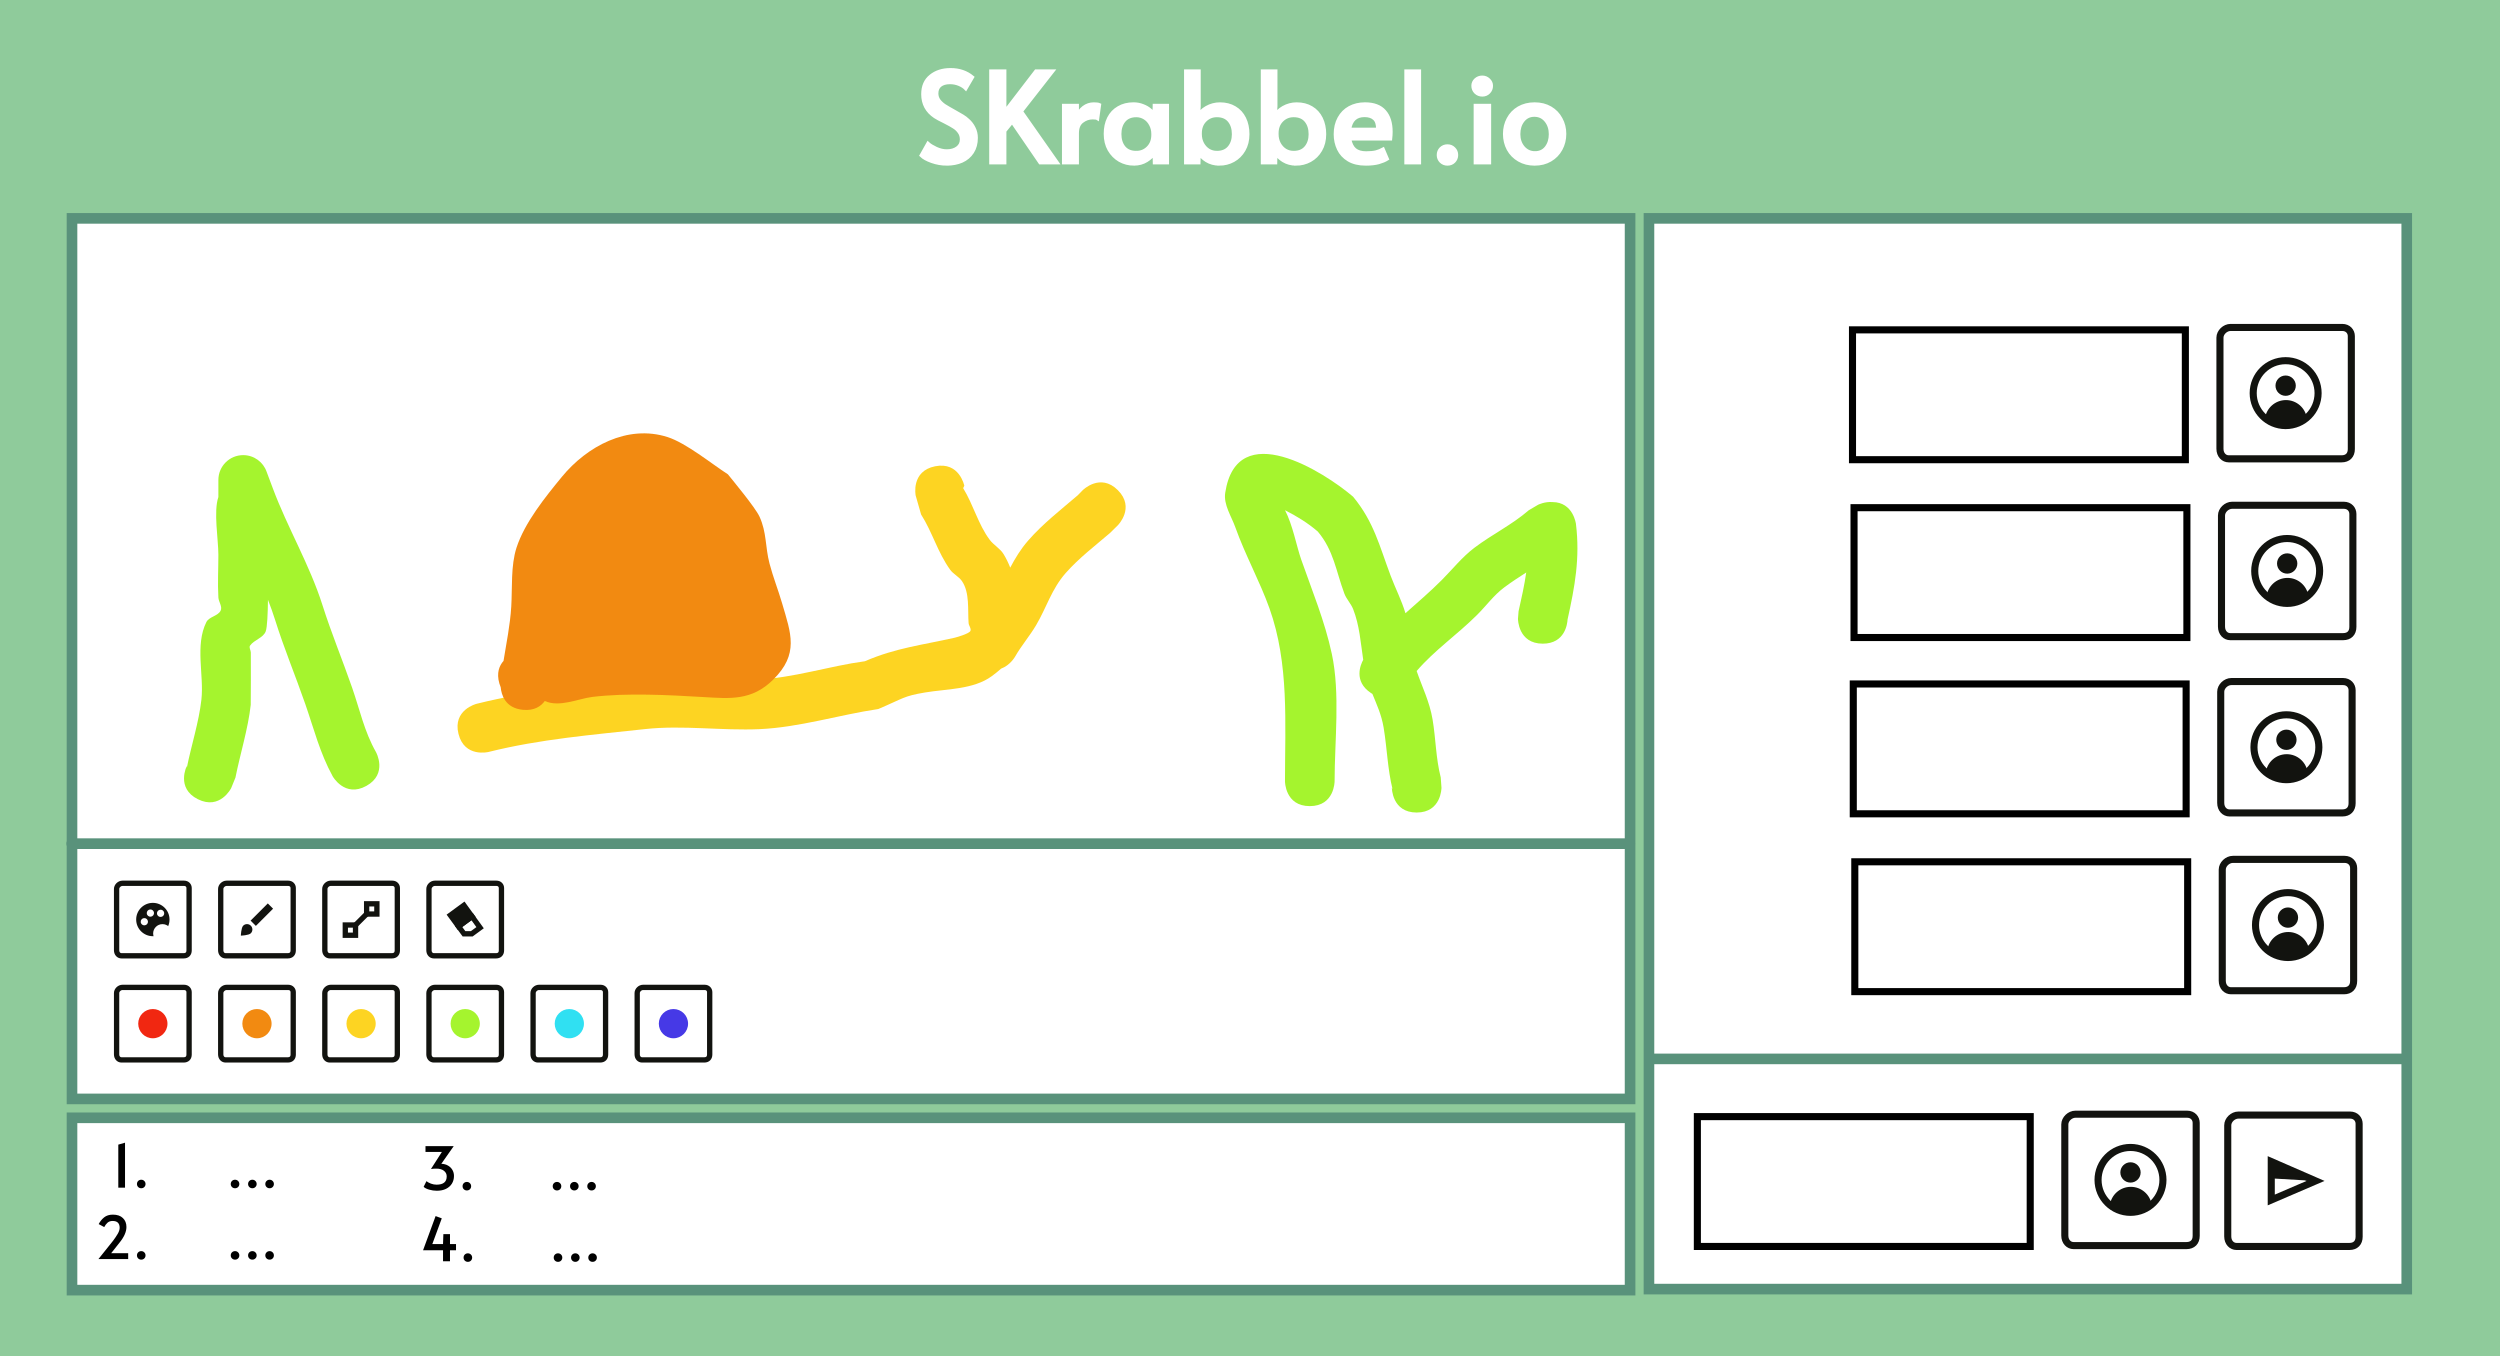 <svg version="1.1" xmlns="http://www.w3.org/2000/svg" xmlns:xlink="http://www.w3.org/1999/xlink" width="353" height="191.5" viewBox="0,0,353,191.5"><g transform="translate(-64.5,-81.5)"><g data-paper-data="{&quot;isPaintingLayer&quot;:true}" fill-rule="nonzero" stroke-linejoin="miter" stroke-miterlimit="10" stroke-dasharray="" stroke-dashoffset="0" style="mix-blend-mode: normal"><path d="M64.5,273v-191.5h353v191.5z" fill="#8fcb9b" stroke="none" stroke-width="0" stroke-linecap="butt"/><path d="M74.667,236.667v-124.333h220v124.333z" fill="#ffffff" stroke="#59927b" stroke-width="1.5" stroke-linecap="butt"/><path d="M74.667,263.667v-24.333h220v24.333z" fill="#ffffff" stroke="#59927b" stroke-width="1.5" stroke-linecap="butt"/><path d="M297.333,263.521v-151.187h107v151.187z" fill="#ffffff" stroke="#59927b" stroke-width="1.5" stroke-linecap="butt"/><path d="M222.341,150.713c2.477,2.477 0,4.953 0,4.953l-1.103,1.088c-2.127,1.823 -4.415,3.561 -6.273,5.672c-1.971,2.239 -2.679,4.817 -4.153,7.326c-0.912,1.552 -2.109,2.926 -2.998,4.492c0,0 -0.685,1.198 -1.947,1.661c-0.421,0.375 -0.865,0.726 -1.311,1.056c-2.593,1.918 -6.426,1.805 -9.447,2.317c-3.075,0.521 -2.993,0.806 -6.594,2.336c-5.543,0.827 -11.141,2.588 -16.748,2.841c-5.323,0.24 -10.855,-0.588 -16.147,-0.012c-7.43,0.809 -14.872,1.417 -22.132,3.232c0,0 -3.398,0.85 -4.248,-2.549c-0.85,-3.398 2.549,-4.248 2.549,-4.248c7.586,-1.896 15.376,-2.615 23.14,-3.408c5.415,-0.553 11.011,0.214 16.449,-0.012c5.107,-0.212 10.183,-1.907 15.244,-2.592c4.373,-1.892 8.15,-2.293 12.69,-3.324c0.001,-0 2.082,-0.54 2.223,-0.982c0.112,-0.351 -0.237,-0.706 -0.267,-1.074c-0.146,-1.833 0.187,-4.317 -0.951,-5.951c-0.439,-0.631 -1.214,-0.973 -1.662,-1.598c-1.763,-2.457 -2.493,-5.27 -4.098,-7.798l-0.766,-2.679c0,0 -0.687,-3.435 2.748,-4.122c3.435,-0.687 4.122,2.748 4.122,2.748l-0.163,0.34c1.416,2.293 2.146,5.161 3.75,7.292c0.565,0.75 1.469,1.223 1.959,2.024c0.368,0.601 0.678,1.241 0.938,1.908c0.694,-1.316 1.465,-2.599 2.526,-3.816c2.079,-2.387 4.613,-4.349 7.007,-6.401l0.708,-0.723c0,0 2.477,-2.477 4.953,0z" fill="#fdd422" stroke="none" stroke-width="0.5" stroke-linecap="butt"/><path d="M141.423,180.481c-0.543,0.746 -1.474,1.391 -3.063,1.247c-2.557,-0.232 -3.069,-2.169 -3.161,-3.186c-0.071,-0.168 -0.136,-0.35 -0.192,-0.547c-0.424,-1.483 -0.008,-2.5 0.59,-3.173c0.41,-2.55 0.935,-5.081 1.092,-7.665c0.161,-2.639 -0.084,-5.772 0.74,-8.32c1.147,-3.545 4.072,-7.164 6.41,-10.012c3.504,-4.269 9.247,-7.43 14.919,-5.612c2.632,0.844 6.19,3.757 8.521,5.262c0.702,0.879 3.86,4.674 4.455,5.961c1.035,2.237 0.805,4.277 1.415,6.615c0.499,1.91 1.232,3.751 1.786,5.645c1.248,4.261 2.416,7.143 -1.266,10.775c-3.034,2.992 -6.083,2.675 -9.86,2.453c-4.924,-0.29 -10.826,-0.612 -15.698,-0.014c-1.938,0.238 -4.618,1.514 -6.691,0.571z" fill="#f28a11" stroke="none" stroke-width="0.5" stroke-linecap="butt"/><path d="M285.84,168.981c-0.031,0.565 -0.345,3.405 -3.499,3.405c-3.503,0 -3.503,-3.503 -3.503,-3.503l0.083,-1.062c0.43,-1.936 0.835,-3.708 1.081,-5.485c-1.037,0.666 -2.076,1.341 -3.096,2.099c-1.463,1.086 -2.551,2.604 -3.842,3.889c-2.844,2.832 -5.98,4.958 -8.532,7.921c0.773,2.253 1.829,4.331 2.25,6.852c0.46,2.76 0.456,5.454 1.15,8.175l0.105,1.453c0,0 0,3.503 -3.503,3.503c-3.503,0 -3.503,-3.503 -3.503,-3.503l0.105,0.246c-0.717,-2.914 -0.775,-5.785 -1.264,-8.726c-0.31,-1.858 -0.974,-3.25 -1.588,-4.765c-0.072,-0.043 -0.146,-0.089 -0.219,-0.138c-2.482,-1.655 -1.441,-4.014 -1.078,-4.678c-0.36,-2.398 -0.519,-4.869 -1.423,-7.158c-0.308,-0.78 -0.944,-1.405 -1.238,-2.19c-1.183,-3.162 -1.496,-6.09 -3.754,-8.763c-1.391,-1.202 -2.982,-2.176 -4.624,-3.01c1.094,2.11 1.633,5.103 2.27,6.927c1.553,4.444 3.333,8.695 4.335,13.351c1.205,5.604 0.393,12.292 0.393,17.999c0,0 0,3.503 -3.503,3.503c-3.503,0 -3.503,-3.503 -3.503,-3.503c0,-8.185 0.604,-16.6 -2.192,-24.426c-1.359,-3.804 -3.435,-7.556 -4.806,-11.408c-0.572,-1.606 -1.699,-3.222 -1.44,-4.907c1.656,-10.773 13.925,-2.97 18.056,0.555c2.938,3.552 3.731,6.984 5.3,11.156c0.668,1.776 1.552,3.481 2.092,5.297c1.692,-1.515 3.44,-2.989 5.125,-4.682c1.525,-1.532 2.885,-3.258 4.609,-4.561c2.551,-1.928 5.257,-3.205 7.678,-5.297l1.317,-0.775c0,0 0.94,-0.47 2.048,-0.38c2.914,0.022 3.296,3.079 3.296,3.079c0.592,4.833 -0.153,8.844 -1.184,13.51z" fill="#a5f42e" stroke="none" stroke-width="0.5" stroke-linecap="butt"/><path d="M92.441,194.351c-3.133,-1.566 -1.566,-4.699 -1.566,-4.699l0,0.276c0.628,-3.14 1.711,-6.474 2.064,-9.642c0.384,-3.441 -0.934,-7.672 0.7,-10.948c0.384,-0.771 1.638,-0.842 2.016,-1.616c0.275,-0.564 -0.284,-1.229 -0.32,-1.856c-0.117,-2.009 0,-4.024 0,-6.036c0,-2.127 -0.706,-6.12 0,-8.149v-2.415c0,-1.934 1.568,-3.503 3.503,-3.503c1.53,0 2.832,0.981 3.308,2.349l0.877,2.338c2.083,5.589 5.198,10.792 7.009,16.494c1.255,3.953 2.817,7.717 4.186,11.652c1.106,3.178 1.717,6.189 3.376,9.109c0,0 1.701,3.062 -1.361,4.763c-3.062,1.701 -4.763,-1.361 -4.763,-1.361c-1.822,-3.336 -2.624,-6.63 -3.868,-10.207c-1.394,-4.01 -2.997,-7.851 -4.264,-11.889c-0.299,-0.952 -0.637,-1.89 -1.002,-2.819c-0.024,1.918 -0.101,3.876 -0.317,4.456c-0.347,0.932 -1.637,1.193 -2.21,2.006c-0.188,0.267 0.1,0.647 0.109,0.974c0.021,0.741 -0.004,7.316 -0.013,7.395c-0.374,3.379 -1.491,6.924 -2.161,10.278l-0.604,1.483c0,0 -1.566,3.133 -4.699,1.566z" fill="#a5f42e" stroke="none" stroke-width="0.5" stroke-linecap="butt"/><path d="M74.625,200.625h220" fill="none" stroke="#59927b" stroke-width="1.5" stroke-linecap="round"/><g stroke-linecap="butt"><path d="M80.963,230.374c0,-2.053 0,-7.509 0,-8.654c0,-0.413 0.402,-0.799 0.828,-0.799c1.174,0 6.723,0 8.704,0c0.441,0 0.705,0.32 0.705,0.675c0,1.089 0,6.736 0,8.803c0,0.473 -0.284,0.759 -0.754,0.759c-2.062,0 -7.71,0 -8.803,0c-0.358,0 -0.68,-0.296 -0.68,-0.784z" fill="#ffffff" stroke="#12130f" stroke-width="0.75"/><path d="M84.016,226.04c0,-1.14 0.924,-2.065 2.065,-2.065c1.14,0 2.065,0.924 2.065,2.065c0,1.14 -0.924,2.065 -2.065,2.065c-1.14,0 -2.065,-0.924 -2.065,-2.065z" fill="#f12711" stroke="none" stroke-width="0"/><path d="M95.665,230.374c0,-2.053 0,-7.509 0,-8.654c0,-0.413 0.402,-0.799 0.828,-0.799c1.174,0 6.723,0 8.704,0c0.441,0 0.705,0.32 0.705,0.675c0,1.089 0,6.736 0,8.803c0,0.473 -0.284,0.759 -0.754,0.759c-2.062,0 -7.71,0 -8.803,0c-0.358,0 -0.68,-0.296 -0.68,-0.784z" fill="#ffffff" stroke="#12130f" stroke-width="0.75"/><path d="M98.718,226.04c0,-1.14 0.924,-2.065 2.065,-2.065c1.14,0 2.065,0.924 2.065,2.065c0,1.14 -0.924,2.065 -2.065,2.065c-1.14,0 -2.065,-0.924 -2.065,-2.065z" fill="#f28a11" stroke="none" stroke-width="0"/><path d="M110.366,230.374c0,-2.053 0,-7.509 0,-8.654c0,-0.413 0.402,-0.799 0.828,-0.799c1.174,0 6.723,0 8.704,0c0.441,0 0.705,0.32 0.705,0.675c0,1.089 0,6.736 0,8.803c0,0.473 -0.284,0.759 -0.754,0.759c-2.062,0 -7.71,0 -8.803,0c-0.358,0 -0.68,-0.296 -0.68,-0.784z" fill="#ffffff" stroke="#12130f" stroke-width="0.75"/><path d="M113.42,226.04c0,-1.14 0.924,-2.065 2.065,-2.065c1.14,0 2.065,0.924 2.065,2.065c0,1.14 -0.924,2.065 -2.065,2.065c-1.14,0 -2.065,-0.924 -2.065,-2.065z" fill="#fdd422" stroke="none" stroke-width="0"/><path d="M125.068,230.374c0,-2.053 0,-7.509 0,-8.654c0,-0.413 0.402,-0.799 0.828,-0.799c1.174,0 6.723,0 8.704,0c0.441,0 0.705,0.32 0.705,0.675c0,1.089 0,6.736 0,8.803c0,0.473 -0.284,0.759 -0.754,0.759c-2.062,0 -7.71,0 -8.803,0c-0.358,0 -0.68,-0.296 -0.68,-0.784z" fill="#ffffff" stroke="#12130f" stroke-width="0.75"/><path d="M128.122,226.04c0,-1.14 0.924,-2.065 2.065,-2.065c1.14,0 2.065,0.924 2.065,2.065c0,1.14 -0.924,2.065 -2.065,2.065c-1.14,0 -2.065,-0.924 -2.065,-2.065z" fill="#a5f42e" stroke="none" stroke-width="0"/><path d="M139.77,230.374c0,-2.053 0,-7.509 0,-8.654c0,-0.413 0.402,-0.799 0.828,-0.799c1.174,0 6.723,0 8.704,0c0.441,0 0.705,0.32 0.705,0.675c0,1.089 0,6.736 0,8.803c0,0.473 -0.284,0.759 -0.754,0.759c-2.062,0 -7.71,0 -8.803,0c-0.358,0 -0.68,-0.296 -0.68,-0.784z" fill="#ffffff" stroke="#12130f" stroke-width="0.75"/><path d="M142.824,226.04c0,-1.14 0.924,-2.065 2.065,-2.065c1.14,0 2.065,0.924 2.065,2.065c0,1.14 -0.924,2.065 -2.065,2.065c-1.14,0 -2.065,-0.924 -2.065,-2.065z" fill="#30e0f2" stroke="none" stroke-width="0"/><path d="M154.472,230.374c0,-2.053 0,-7.509 0,-8.654c0,-0.413 0.402,-0.799 0.828,-0.799c1.174,0 6.723,0 8.704,0c0.441,0 0.705,0.32 0.705,0.675c0,1.089 0,6.736 0,8.803c0,0.473 -0.284,0.759 -0.754,0.759c-2.062,0 -7.71,0 -8.803,0c-0.358,0 -0.68,-0.296 -0.68,-0.784z" fill="#ffffff" stroke="#12130f" stroke-width="0.75"/><path d="M157.526,226.04c0,-1.14 0.924,-2.065 2.065,-2.065c1.14,0 2.065,0.924 2.065,2.065c0,1.14 -0.924,2.065 -2.065,2.065c-1.14,0 -2.065,-0.924 -2.065,-2.065z" fill="#4639e6" stroke="none" stroke-width="0"/></g><g><g><path d="M110.366,215.673c0,-2.053 0,-7.509 0,-8.654c0,-0.413 0.402,-0.799 0.828,-0.799c1.174,0 6.723,0 8.704,0c0.441,0 0.705,0.32 0.705,0.675c0,1.089 0,6.736 0,8.803c0,0.473 -0.284,0.759 -0.754,0.759c-2.062,0 -7.71,0 -8.803,0c-0.358,0 -0.68,-0.296 -0.68,-0.784z" fill="#ffffff" stroke="#12130f" stroke-width="0.75" stroke-linecap="butt"/><path d="M116.182,210.64l-1.395,1.395" fill="none" stroke="#12130f" stroke-width="0.75" stroke-linecap="round"/><path d="M116.269,210.564v-1.446h1.446v1.446z" fill="none" stroke="#12130f" stroke-width="0.75" stroke-linecap="butt"/><path d="M125.068,215.673c0,-2.053 0,-7.509 0,-8.654c0,-0.413 0.402,-0.799 0.828,-0.799c1.174,0 6.723,0 8.704,0c0.441,0 0.705,0.32 0.705,0.675c0,1.089 0,6.736 0,8.803c0,0.473 -0.284,0.759 -0.754,0.759c-2.062,0 -7.71,0 -8.803,0c-0.358,0 -0.68,-0.296 -0.68,-0.784z" fill="#ffffff" stroke="#12130f" stroke-width="0.75" stroke-linecap="butt"/><g stroke="#12130f" stroke-width="0.75" stroke-linecap="round"><path d="M131.154,210.918l-1.908,1.397l-1.161,-1.587l1.918,-1.404z" fill="#12130f"/><path d="M132.289,212.491l-1.172,0.858l-1.104,0.002l-0.768,-1.049l1.902,-1.392z" fill="none"/></g><path d="M95.665,215.673c0,-2.053 0,-7.509 0,-8.654c0,-0.413 0.402,-0.799 0.828,-0.799c1.174,0 6.723,0 8.704,0c0.441,0 0.705,0.32 0.705,0.675c0,1.089 0,6.736 0,8.803c0,0.473 -0.284,0.759 -0.754,0.759c-2.062,0 -7.71,0 -8.803,0c-0.358,0 -0.68,-0.296 -0.68,-0.784z" fill="#ffffff" stroke="#12130f" stroke-width="0.75" stroke-linecap="butt"/><path d="M99.884,211.493l2.43,-2.43l0.743,0.743l-2.43,2.43z" fill="#12130f" stroke="none" stroke-width="0" stroke-linecap="butt"/><path d="M80.963,215.673c0,-2.053 0,-7.509 0,-8.654c0,-0.413 0.402,-0.799 0.828,-0.799c1.174,0 6.723,0 8.704,0c0.441,0 0.705,0.32 0.705,0.675c0,1.089 0,6.736 0,8.803c0,0.473 -0.284,0.759 -0.754,0.759c-2.062,0 -7.71,0 -8.803,0c-0.358,0 -0.68,-0.296 -0.68,-0.784z" fill="#ffffff" stroke="#12130f" stroke-width="0.75" stroke-linecap="butt"/><path d="M83.728,211.338c0,-1.3 1.054,-2.354 2.354,-2.354c1.3,0 2.354,1.054 2.354,2.354c0,1.3 -1.054,2.354 -2.354,2.354c-1.3,0 -2.354,-1.054 -2.354,-2.354z" fill="#12130f" stroke="none" stroke-width="0" stroke-linecap="butt"/><path d="M85.225,210.481c-0.03,-0.282 0.174,-0.534 0.456,-0.564c0.282,-0.03 0.534,0.174 0.564,0.456c0.03,0.282 -0.174,0.534 -0.456,0.564c-0.282,0.03 -0.534,-0.174 -0.564,-0.456z" fill="#ffffff" stroke="none" stroke-width="0" stroke-linecap="butt"/><path d="M86.666,210.515c-0.03,-0.282 0.174,-0.534 0.456,-0.564c0.282,-0.03 0.534,0.174 0.564,0.456c0.03,0.282 -0.174,0.534 -0.456,0.564c-0.282,0.03 -0.534,-0.174 -0.564,-0.456z" fill="#ffffff" stroke="none" stroke-width="0" stroke-linecap="butt"/><path d="M84.37,211.702c-0.03,-0.282 0.174,-0.534 0.456,-0.564c0.282,-0.03 0.534,0.174 0.564,0.456c0.03,0.282 -0.174,0.534 -0.456,0.564c-0.282,0.03 -0.534,-0.174 -0.564,-0.456z" fill="#ffffff" stroke="none" stroke-width="0" stroke-linecap="butt"/></g><path d="M113.255,213.557v-1.446h1.446v1.446z" fill="none" stroke="#12130f" stroke-width="0.75" stroke-linecap="butt"/><path d="M98.84,212.206c0.297,-0.297 0.778,-0.297 1.075,0c0.297,0.297 0.297,0.778 0,1.075c-0.297,0.297 -1.406,0.331 -1.406,0.331c0,0 0.035,-1.109 0.331,-1.406z" fill="#12130f" stroke="none" stroke-width="0" stroke-linecap="butt"/><path d="M86.124,213.306c0,-0.728 0.59,-1.319 1.319,-1.319c0.728,0 1.319,0.59 1.319,1.319c0,0.728 -0.59,1.319 -1.319,1.319c-0.728,0 -1.319,-0.59 -1.319,-1.319z" fill="#ffffff" stroke="none" stroke-width="0" stroke-linecap="butt"/></g><path d="M379.058,256.08c0,-3.72 0,-13.607 0,-15.683c0,-0.748 0.729,-1.448 1.501,-1.448c2.128,0 12.183,0 15.773,0c0.799,0 1.277,0.579 1.277,1.224c0,1.973 0,12.207 0,15.952c0,0.858 -0.514,1.375 -1.367,1.375c-3.736,0 -13.972,0 -15.952,0c-0.649,0 -1.232,-0.536 -1.232,-1.42z" fill="#ffffff" stroke="#12130f" stroke-width="1" stroke-linecap="butt"/><path d="M385.201,250.937v-5.425l6.265,2.73z" fill="none" stroke="#12130f" stroke-width="1" stroke-linecap="butt"/><path d="M385.227,247.888v-2.272c0,0 1.443,0.564 2.352,0.95c1.117,0.475 3.854,1.689 3.854,1.689z" fill="#12130f" stroke="none" stroke-width="0" stroke-linecap="butt"/><g stroke-linecap="butt"><path d="M304.167,257.5v-18.333h47v18.333z" fill="#ffffff" stroke="#000000" stroke-width="1"/><path d="M356.051,255.957c0,-3.72 0,-13.607 0,-15.683c0,-0.748 0.729,-1.448 1.501,-1.448c2.128,0 12.183,0 15.773,0c0.799,0 1.277,0.579 1.277,1.224c0,1.973 0,12.207 0,15.952c0,0.858 -0.514,1.375 -1.367,1.375c-3.736,0 -13.972,0 -15.952,0c-0.649,0 -1.232,-0.536 -1.232,-1.42z" fill="#ffffff" stroke="#12130f" stroke-width="1"/><path d="M360.744,248.101c0,-2.53 2.051,-4.582 4.582,-4.582c2.53,0 4.582,2.051 4.582,4.582c0,2.53 -2.051,4.582 -4.582,4.582c-2.53,0 -4.582,-2.051 -4.582,-4.582z" fill="none" stroke="#12130f" stroke-width="1"/><path d="M362.402,251.748c0.159,-1.499 1.427,-2.667 2.968,-2.667c1.491,0 2.726,1.093 2.949,2.521c0.012,0.078 -1.438,0.993 -2.961,1.022c-1.443,0.028 -2.962,-0.826 -2.956,-0.877z" fill="#12130f" stroke="none" stroke-width="0"/><path d="M363.892,247.048c0,-0.792 0.642,-1.434 1.434,-1.434c0.792,0 1.434,0.642 1.434,1.434c0,0.792 -0.642,1.434 -1.434,1.434c-0.792,0 -1.434,-0.642 -1.434,-1.434z" fill="#12130f" stroke="none" stroke-width="0"/></g><g stroke-linecap="butt"><g><path d="M326.399,221.518v-18.333h47v18.333z" fill="#ffffff" stroke="#000000" stroke-width="1"/><path d="M378.283,219.975c0,-3.72 0,-13.607 0,-15.683c0,-0.748 0.729,-1.448 1.501,-1.448c2.128,0 12.183,0 15.773,0c0.799,0 1.277,0.579 1.277,1.224c0,1.973 0,12.207 0,15.952c0,0.858 -0.514,1.375 -1.367,1.375c-3.736,0 -13.972,0 -15.952,0c-0.649,0 -1.232,-0.536 -1.232,-1.42z" fill="#ffffff" stroke="#12130f" stroke-width="1"/><path d="M382.977,212.119c0,-2.53 2.051,-4.582 4.582,-4.582c2.53,0 4.582,2.051 4.582,4.582c0,2.53 -2.051,4.582 -4.582,4.582c-2.53,0 -4.582,-2.051 -4.582,-4.582z" fill="none" stroke="#12130f" stroke-width="1"/><path d="M384.634,215.766c0.159,-1.499 1.427,-2.666 2.968,-2.666c1.491,0 2.726,1.093 2.949,2.521c0.012,0.078 -1.438,0.993 -2.961,1.022c-1.443,0.028 -2.962,-0.826 -2.956,-0.877z" fill="#12130f" stroke="none" stroke-width="0"/><path d="M386.125,211.066c0,-0.792 0.642,-1.434 1.434,-1.434c0.792,0 1.434,0.642 1.434,1.434c0,0.792 -0.642,1.434 -1.434,1.434c-0.792,0 -1.434,-0.642 -1.434,-1.434z" fill="#12130f" stroke="none" stroke-width="0"/></g><g><path d="M326.182,196.409v-18.333h47v18.333z" fill="#ffffff" stroke="#000000" stroke-width="1"/><path d="M378.066,194.866c0,-3.72 0,-13.607 0,-15.683c0,-0.748 0.729,-1.448 1.501,-1.448c2.128,0 12.183,0 15.773,0c0.799,0 1.277,0.579 1.277,1.224c0,1.973 0,12.207 0,15.952c0,0.858 -0.514,1.375 -1.367,1.375c-3.736,0 -13.972,0 -15.952,0c-0.649,0 -1.232,-0.536 -1.232,-1.42z" fill="#ffffff" stroke="#12130f" stroke-width="1"/><path d="M382.76,187.01c0,-2.53 2.051,-4.582 4.582,-4.582c2.53,0 4.582,2.051 4.582,4.582c0,2.53 -2.051,4.582 -4.582,4.582c-2.53,0 -4.582,-2.051 -4.582,-4.582z" fill="none" stroke="#12130f" stroke-width="1"/><path d="M384.417,190.657c0.159,-1.499 1.427,-2.666 2.968,-2.666c1.491,0 2.726,1.093 2.949,2.521c0.012,0.078 -1.438,0.993 -2.961,1.022c-1.443,0.028 -2.962,-0.826 -2.956,-0.877z" fill="#12130f" stroke="none" stroke-width="0"/><path d="M385.907,185.957c0,-0.792 0.642,-1.434 1.434,-1.434c0.792,0 1.434,0.642 1.434,1.434c0,0.792 -0.642,1.434 -1.434,1.434c-0.792,0 -1.434,-0.642 -1.434,-1.434z" fill="#12130f" stroke="none" stroke-width="0"/></g><g><path d="M326.29,171.518v-18.333h47v18.333z" fill="#ffffff" stroke="#000000" stroke-width="1"/><path d="M378.175,169.975c0,-3.72 0,-13.607 0,-15.683c0,-0.748 0.729,-1.448 1.501,-1.448c2.128,0 12.183,0 15.773,0c0.799,0 1.277,0.579 1.277,1.224c0,1.973 0,12.207 0,15.952c0,0.858 -0.514,1.375 -1.367,1.375c-3.736,0 -13.972,0 -15.952,0c-0.649,0 -1.232,-0.536 -1.232,-1.42z" fill="#ffffff" stroke="#12130f" stroke-width="1"/><path d="M382.868,162.119c0,-2.53 2.051,-4.582 4.582,-4.582c2.53,0 4.582,2.051 4.582,4.582c0,2.53 -2.051,4.582 -4.582,4.582c-2.53,0 -4.582,-2.051 -4.582,-4.582z" fill="none" stroke="#12130f" stroke-width="1"/><path d="M384.526,165.766c0.159,-1.499 1.427,-2.666 2.968,-2.666c1.491,0 2.726,1.093 2.949,2.521c0.012,0.078 -1.438,0.993 -2.961,1.022c-1.443,0.028 -2.962,-0.826 -2.956,-0.877z" fill="#12130f" stroke="none" stroke-width="0"/><path d="M386.016,161.066c0,-0.792 0.642,-1.434 1.434,-1.434c0.792,0 1.434,0.642 1.434,1.434c0,0.792 -0.642,1.434 -1.434,1.434c-0.792,0 -1.434,-0.642 -1.434,-1.434z" fill="#12130f" stroke="none" stroke-width="0"/></g><g><path d="M326.073,146.409v-18.333h47v18.333z" fill="#ffffff" stroke="#000000" stroke-width="1"/><path d="M377.957,144.866c0,-3.72 0,-13.607 0,-15.683c0,-0.748 0.729,-1.448 1.501,-1.448c2.128,0 12.183,0 15.773,0c0.799,0 1.277,0.579 1.277,1.224c0,1.973 0,12.207 0,15.952c0,0.858 -0.514,1.375 -1.367,1.375c-3.736,0 -13.972,0 -15.952,0c-0.649,0 -1.232,-0.536 -1.232,-1.42z" fill="#ffffff" stroke="#12130f" stroke-width="1"/><path d="M382.651,137.01c0,-2.53 2.051,-4.582 4.582,-4.582c2.53,0 4.582,2.051 4.582,4.582c0,2.53 -2.051,4.582 -4.582,4.582c-2.53,0 -4.582,-2.051 -4.582,-4.582z" fill="none" stroke="#12130f" stroke-width="1"/><path d="M384.308,140.657c0.159,-1.499 1.427,-2.666 2.968,-2.666c1.491,0 2.726,1.093 2.949,2.521c0.012,0.078 -1.438,0.993 -2.961,1.022c-1.443,0.028 -2.962,-0.826 -2.956,-0.877z" fill="#12130f" stroke="none" stroke-width="0"/><path d="M385.799,135.957c0,-0.792 0.642,-1.434 1.434,-1.434c0.792,0 1.434,0.642 1.434,1.434c0,0.792 -0.642,1.434 -1.434,1.434c-0.792,0 -1.434,-0.642 -1.434,-1.434z" fill="#12130f" stroke="none" stroke-width="0"/></g></g><path d="M297.489,231.015h106.201" fill="none" stroke="#59927b" stroke-width="1.5" stroke-linecap="round"/><path d="M213.167,107.167v-12h56.667v12z" fill="#8fcb9b" stroke="none" stroke-width="0" stroke-linecap="butt"/><path d="M198.178,104.641c-0.706,0 -1.407,-0.123 -2.103,-0.368c-0.686,-0.245 -1.182,-0.52 -1.486,-0.824l0.941,-1.677c0.245,0.226 0.628,0.461 1.147,0.706c0.52,0.235 1.02,0.353 1.5,0.353c0.618,0 1.123,-0.147 1.515,-0.441c0.392,-0.294 0.588,-0.696 0.588,-1.206c0,-0.402 -0.108,-0.75 -0.324,-1.044c-0.206,-0.294 -0.461,-0.534 -0.765,-0.721c-0.304,-0.196 -0.735,-0.436 -1.294,-0.721c-0.667,-0.324 -1.123,-0.569 -1.368,-0.735c-1.137,-0.755 -1.706,-1.809 -1.706,-3.162c0,-1.108 0.368,-1.956 1.103,-2.545c0.735,-0.598 1.667,-0.897 2.795,-0.897c1.206,0 2.231,0.348 3.074,1.044l-0.927,1.589c-0.226,-0.235 -0.539,-0.436 -0.941,-0.603c-0.402,-0.167 -0.834,-0.25 -1.294,-0.25c-0.588,0 -1.049,0.132 -1.383,0.397c-0.333,0.265 -0.5,0.652 -0.5,1.162c0,0.363 0.103,0.691 0.309,0.985c0.216,0.284 0.485,0.534 0.809,0.75c0.324,0.206 0.76,0.461 1.309,0.765c0.53,0.294 0.932,0.525 1.206,0.691c0.284,0.167 0.549,0.368 0.794,0.603c0.343,0.304 0.618,0.667 0.824,1.088c0.216,0.422 0.324,0.883 0.324,1.383c0,0.784 -0.181,1.456 -0.544,2.015c-0.353,0.549 -0.843,0.966 -1.471,1.25c-0.628,0.275 -1.339,0.412 -2.133,0.412zM207.413,98.684l-1.059,1.309v4.471h-1.927v-12.914h1.927v5.766l4.427,-5.766h2.353l-4.442,5.678l5.075,7.237h-2.398zM214.7,96.404h1.897v1.574c0.186,-0.539 0.49,-0.971 0.912,-1.294c0.422,-0.324 0.902,-0.485 1.441,-0.485c0.373,0 0.632,0.034 0.78,0.103l-0.265,1.912c-0.108,-0.069 -0.338,-0.103 -0.691,-0.103c-0.549,0 -1.049,0.177 -1.5,0.53c-0.451,0.343 -0.677,0.902 -0.677,1.677v4.148h-1.897zM224.623,104.641c-0.726,0 -1.397,-0.172 -2.015,-0.515c-0.608,-0.353 -1.098,-0.848 -1.471,-1.486c-0.363,-0.637 -0.544,-1.383 -0.544,-2.236c0,-0.843 0.157,-1.579 0.471,-2.206c0.324,-0.637 0.784,-1.128 1.383,-1.471c0.598,-0.353 1.299,-0.53 2.103,-0.53c0.471,0 0.912,0.083 1.324,0.25c0.412,0.157 0.755,0.358 1.03,0.603c0.284,0.235 0.476,0.471 0.574,0.706l0.029,-1.353h1.809v8.06h-1.794l-0.029,-1.427c-0.206,0.422 -0.574,0.794 -1.103,1.118c-0.52,0.324 -1.108,0.485 -1.765,0.485zM224.947,103.052c0.667,0 1.226,-0.23 1.677,-0.691c0.461,-0.461 0.691,-1.064 0.691,-1.809v-0.132c0,-0.5 -0.108,-0.946 -0.324,-1.339c-0.206,-0.402 -0.49,-0.716 -0.853,-0.941c-0.363,-0.226 -0.76,-0.338 -1.191,-0.338c-0.755,0 -1.339,0.245 -1.75,0.735c-0.402,0.49 -0.603,1.118 -0.603,1.883c0,0.784 0.201,1.422 0.603,1.912c0.402,0.48 0.985,0.721 1.75,0.721zM236.645,104.641c-0.657,0 -1.25,-0.162 -1.78,-0.485c-0.52,-0.324 -0.878,-0.696 -1.074,-1.118l-0.029,1.427h-1.824v-12.914h1.853v4.972l-0.088,1.368c0.196,-0.461 0.583,-0.858 1.162,-1.191c0.588,-0.333 1.221,-0.5 1.897,-0.5c0.794,0 1.486,0.177 2.074,0.53c0.598,0.353 1.054,0.853 1.368,1.5c0.314,0.637 0.471,1.378 0.471,2.221c0,0.853 -0.186,1.598 -0.559,2.236c-0.363,0.628 -0.853,1.113 -1.471,1.456c-0.608,0.333 -1.275,0.5 -2,0.5zM236.321,103.052c0.765,0 1.348,-0.24 1.75,-0.721c0.412,-0.49 0.618,-1.118 0.618,-1.883c0,-0.784 -0.201,-1.422 -0.603,-1.912c-0.402,-0.49 -0.99,-0.735 -1.765,-0.735c-0.667,0 -1.231,0.235 -1.692,0.706c-0.451,0.461 -0.677,1.064 -0.677,1.809v0.132c0,0.5 0.108,0.951 0.324,1.353c0.216,0.392 0.5,0.701 0.853,0.927c0.363,0.216 0.76,0.324 1.191,0.324zM247.481,104.641c-0.657,0 -1.25,-0.162 -1.78,-0.485c-0.52,-0.324 -0.878,-0.696 -1.074,-1.118l-0.029,1.427h-1.824v-12.914h1.853v4.972l-0.088,1.368c0.196,-0.461 0.583,-0.858 1.162,-1.191c0.588,-0.333 1.221,-0.5 1.897,-0.5c0.794,0 1.486,0.177 2.074,0.53c0.598,0.353 1.054,0.853 1.368,1.5c0.314,0.637 0.471,1.378 0.471,2.221c0,0.853 -0.186,1.598 -0.559,2.236c-0.363,0.628 -0.853,1.113 -1.471,1.456c-0.608,0.333 -1.275,0.5 -2,0.5zM247.157,103.052c0.765,0 1.348,-0.24 1.75,-0.721c0.412,-0.49 0.618,-1.118 0.618,-1.883c0,-0.784 -0.201,-1.422 -0.603,-1.912c-0.402,-0.49 -0.99,-0.735 -1.765,-0.735c-0.667,0 -1.231,0.235 -1.692,0.706c-0.451,0.461 -0.677,1.064 -0.677,1.809v0.132c0,0.5 0.108,0.951 0.324,1.353c0.216,0.392 0.5,0.701 0.853,0.927c0.363,0.216 0.76,0.324 1.191,0.324zM257.346,104.641c-0.961,0 -1.765,-0.191 -2.412,-0.574c-0.637,-0.382 -1.108,-0.892 -1.412,-1.53c-0.304,-0.637 -0.456,-1.334 -0.456,-2.089c0,-0.863 0.177,-1.613 0.53,-2.25c0.353,-0.647 0.843,-1.142 1.471,-1.486c0.637,-0.343 1.358,-0.515 2.162,-0.515c1.236,0 2.152,0.343 2.751,1.03c0.608,0.677 0.912,1.638 0.912,2.883c0,0.314 -0.02,0.642 -0.059,0.985h-5.795c0.137,0.716 0.392,1.231 0.765,1.544c0.382,0.314 0.912,0.471 1.589,0.471c0.569,0 1.035,-0.044 1.397,-0.132c0.363,-0.098 0.696,-0.23 1,-0.397l0.574,1.353c-0.294,0.186 -0.691,0.353 -1.191,0.5c-0.5,0.137 -1.108,0.206 -1.824,0.206zM259.052,99.772c0.01,-0.726 -0.152,-1.236 -0.485,-1.53c-0.324,-0.304 -0.789,-0.456 -1.397,-0.456c-1.226,0 -1.937,0.662 -2.133,1.986zM263.041,91.55h1.868v12.914h-1.868zM268.881,104.641c-0.353,0 -0.652,-0.118 -0.897,-0.353c-0.245,-0.245 -0.368,-0.544 -0.368,-0.897c0,-0.363 0.118,-0.662 0.353,-0.897c0.245,-0.245 0.549,-0.368 0.912,-0.368c0.363,0 0.662,0.123 0.897,0.368c0.245,0.235 0.368,0.534 0.368,0.897c0,0.353 -0.123,0.652 -0.368,0.897c-0.235,0.235 -0.534,0.353 -0.897,0.353zM272.829,96.404h1.971v8.06h-1.971zM273.8,94.889c-0.363,0 -0.672,-0.123 -0.927,-0.368c-0.245,-0.245 -0.368,-0.549 -0.368,-0.912c0,-0.324 0.123,-0.603 0.368,-0.838c0.255,-0.235 0.564,-0.353 0.927,-0.353c0.343,0 0.637,0.118 0.883,0.353c0.255,0.235 0.382,0.515 0.382,0.838c0,0.363 -0.123,0.667 -0.368,0.912c-0.235,0.245 -0.534,0.368 -0.897,0.368zM281.189,104.641c-0.824,0 -1.559,-0.186 -2.206,-0.559c-0.647,-0.373 -1.147,-0.883 -1.5,-1.53c-0.343,-0.647 -0.515,-1.363 -0.515,-2.147c0,-0.775 0.172,-1.481 0.515,-2.118c0.343,-0.647 0.834,-1.157 1.471,-1.53c0.647,-0.373 1.392,-0.559 2.236,-0.559c0.843,0 1.584,0.186 2.221,0.559c0.637,0.373 1.128,0.883 1.471,1.53c0.353,0.637 0.53,1.343 0.53,2.118c0,0.784 -0.177,1.5 -0.53,2.147c-0.353,0.647 -0.848,1.157 -1.486,1.53c-0.637,0.373 -1.373,0.559 -2.206,0.559zM281.248,103.097c0.677,0 1.211,-0.25 1.603,-0.75c0.392,-0.51 0.588,-1.142 0.588,-1.897c0,-0.765 -0.211,-1.407 -0.632,-1.927c-0.422,-0.52 -0.976,-0.78 -1.662,-0.78c-0.667,0 -1.206,0.26 -1.618,0.78c-0.402,0.51 -0.603,1.152 -0.603,1.927c0,0.745 0.216,1.373 0.647,1.883c0.441,0.51 1,0.765 1.677,0.765z" fill="#ffffff" stroke="#ffffff" stroke-width="0.5" stroke-linecap="square"/><g fill="#000000" stroke="none" stroke-width="1" stroke-linecap="square"><path d="M81.204,243.121l0.949,-0.274v6.35h-0.949zM84.444,249.281c-0.169,0 -0.312,-0.056 -0.429,-0.169c-0.117,-0.117 -0.176,-0.26 -0.176,-0.429c0,-0.173 0.056,-0.316 0.169,-0.429c0.117,-0.117 0.263,-0.176 0.436,-0.176c0.173,0 0.316,0.059 0.429,0.176c0.117,0.113 0.176,0.255 0.176,0.429c0,0.169 -0.059,0.312 -0.176,0.429c-0.113,0.113 -0.255,0.169 -0.429,0.169z"/><path d="M97.688,249.281c-0.169,0 -0.312,-0.056 -0.429,-0.169c-0.117,-0.117 -0.176,-0.26 -0.176,-0.429c0,-0.173 0.056,-0.316 0.169,-0.429c0.117,-0.117 0.263,-0.176 0.436,-0.176c0.173,0 0.316,0.059 0.429,0.176c0.117,0.113 0.176,0.255 0.176,0.429c0,0.169 -0.059,0.312 -0.176,0.429c-0.113,0.113 -0.255,0.169 -0.429,0.169zM100.135,249.281c-0.169,0 -0.312,-0.056 -0.429,-0.169c-0.117,-0.117 -0.176,-0.26 -0.176,-0.429c0,-0.173 0.056,-0.316 0.169,-0.429c0.117,-0.117 0.263,-0.176 0.436,-0.176c0.173,0 0.316,0.059 0.429,0.176c0.117,0.113 0.176,0.255 0.176,0.429c0,0.169 -0.061,0.312 -0.183,0.429c-0.117,0.113 -0.258,0.169 -0.422,0.169zM102.568,249.281c-0.169,0 -0.312,-0.056 -0.429,-0.169c-0.117,-0.117 -0.176,-0.26 -0.176,-0.429c0,-0.173 0.059,-0.316 0.176,-0.429c0.117,-0.117 0.26,-0.176 0.429,-0.176c0.173,0 0.316,0.059 0.429,0.176c0.117,0.113 0.176,0.255 0.176,0.429c0,0.169 -0.059,0.312 -0.176,0.429c-0.113,0.113 -0.255,0.169 -0.429,0.169z"/><path d="M80.475,256.683c0.263,-0.352 0.481,-0.677 0.654,-0.977c0.178,-0.305 0.267,-0.586 0.267,-0.844c0,-0.314 -0.082,-0.553 -0.246,-0.717c-0.164,-0.164 -0.413,-0.246 -0.745,-0.246c-0.3,0 -0.544,0.084 -0.731,0.253c-0.183,0.164 -0.335,0.368 -0.457,0.612l-0.781,-0.422c0.192,-0.375 0.448,-0.691 0.766,-0.949c0.319,-0.258 0.729,-0.387 1.231,-0.387c0.619,0 1.092,0.162 1.42,0.485c0.333,0.319 0.499,0.738 0.499,1.259c0,0.68 -0.335,1.43 -1.006,2.25l-1.146,1.449h2.398v0.83h-4.198zM84.444,259.362c-0.169,0 -0.312,-0.056 -0.429,-0.169c-0.117,-0.117 -0.176,-0.26 -0.176,-0.429c0,-0.173 0.056,-0.316 0.169,-0.429c0.117,-0.117 0.263,-0.176 0.436,-0.176c0.173,0 0.316,0.059 0.429,0.176c0.117,0.113 0.176,0.256 0.176,0.429c0,0.169 -0.059,0.312 -0.176,0.429c-0.113,0.113 -0.255,0.169 -0.429,0.169z"/><path d="M97.688,259.362c-0.169,0 -0.312,-0.056 -0.429,-0.169c-0.117,-0.117 -0.176,-0.26 -0.176,-0.429c0,-0.173 0.056,-0.316 0.169,-0.429c0.117,-0.117 0.263,-0.176 0.436,-0.176c0.173,0 0.316,0.059 0.429,0.176c0.117,0.113 0.176,0.255 0.176,0.429c0,0.169 -0.059,0.312 -0.176,0.429c-0.113,0.113 -0.255,0.169 -0.429,0.169zM100.135,259.362c-0.169,0 -0.312,-0.056 -0.429,-0.169c-0.117,-0.117 -0.176,-0.26 -0.176,-0.429c0,-0.173 0.056,-0.316 0.169,-0.429c0.117,-0.117 0.263,-0.176 0.436,-0.176c0.173,0 0.316,0.059 0.429,0.176c0.117,0.113 0.176,0.255 0.176,0.429c0,0.169 -0.061,0.312 -0.183,0.429c-0.117,0.113 -0.258,0.169 -0.422,0.169zM102.568,259.362c-0.169,0 -0.312,-0.056 -0.429,-0.169c-0.117,-0.117 -0.176,-0.26 -0.176,-0.429c0,-0.173 0.059,-0.316 0.176,-0.429c0.117,-0.117 0.26,-0.176 0.429,-0.176c0.173,0 0.316,0.059 0.429,0.176c0.117,0.113 0.176,0.255 0.176,0.429c0,0.169 -0.059,0.312 -0.176,0.429c-0.113,0.113 -0.255,0.169 -0.429,0.169z"/><path d="M126.183,249.634c-0.361,0 -0.722,-0.052 -1.083,-0.155c-0.361,-0.103 -0.621,-0.237 -0.781,-0.401l0.394,-0.795c0.169,0.131 0.38,0.246 0.633,0.345c0.258,0.098 0.523,0.148 0.795,0.148c0.956,0 1.435,-0.389 1.435,-1.167c0,-0.328 -0.131,-0.593 -0.394,-0.795c-0.258,-0.202 -0.607,-0.302 -1.048,-0.302c-0.309,0 -0.57,0.016 -0.781,0.049l1.54,-2.405h-2.313v-0.823h3.987l-1.751,2.496c0.356,0.009 0.67,0.094 0.942,0.253c0.272,0.155 0.481,0.361 0.626,0.619c0.145,0.253 0.218,0.534 0.218,0.844c0,0.403 -0.096,0.762 -0.288,1.076c-0.192,0.314 -0.471,0.563 -0.837,0.745c-0.361,0.178 -0.792,0.267 -1.294,0.267zM130.42,249.592c-0.169,0 -0.312,-0.056 -0.429,-0.169c-0.117,-0.117 -0.176,-0.26 -0.176,-0.429c0,-0.173 0.056,-0.316 0.169,-0.429c0.117,-0.117 0.263,-0.176 0.436,-0.176c0.173,0 0.316,0.059 0.429,0.176c0.117,0.113 0.176,0.255 0.176,0.429c0,0.169 -0.059,0.312 -0.176,0.429c-0.113,0.113 -0.255,0.169 -0.429,0.169zM143.149,249.592c-0.169,0 -0.312,-0.056 -0.429,-0.169c-0.117,-0.117 -0.176,-0.26 -0.176,-0.429c0,-0.173 0.056,-0.316 0.169,-0.429c0.117,-0.117 0.263,-0.176 0.436,-0.176c0.173,0 0.316,0.059 0.429,0.176c0.117,0.113 0.176,0.255 0.176,0.429c0,0.169 -0.059,0.312 -0.176,0.429c-0.113,0.113 -0.255,0.169 -0.429,0.169zM145.596,249.592c-0.169,0 -0.312,-0.056 -0.429,-0.169c-0.117,-0.117 -0.176,-0.26 -0.176,-0.429c0,-0.173 0.056,-0.316 0.169,-0.429c0.117,-0.117 0.263,-0.176 0.436,-0.176c0.173,0 0.316,0.059 0.429,0.176c0.117,0.113 0.176,0.255 0.176,0.429c0,0.169 -0.061,0.312 -0.183,0.429c-0.117,0.113 -0.258,0.169 -0.422,0.169zM148.029,249.592c-0.169,0 -0.312,-0.056 -0.429,-0.169c-0.117,-0.117 -0.176,-0.26 -0.176,-0.429c0,-0.173 0.059,-0.316 0.176,-0.429c0.117,-0.117 0.26,-0.176 0.429,-0.176c0.173,0 0.316,0.059 0.429,0.176c0.117,0.113 0.176,0.255 0.176,0.429c0,0.169 -0.059,0.312 -0.176,0.429c-0.113,0.113 -0.255,0.169 -0.429,0.169z"/><path d="M127.055,258.041h-2.82l1.772,-4.831l0.872,0.323l-1.336,3.628h1.512l0.049,-1.399h0.935v1.399h0.851v0.879h-0.851v1.547h-0.984zM130.563,259.673c-0.169,0 -0.312,-0.056 -0.429,-0.169c-0.117,-0.117 -0.176,-0.26 -0.176,-0.429c0,-0.173 0.056,-0.316 0.169,-0.429c0.117,-0.117 0.263,-0.176 0.436,-0.176c0.173,0 0.316,0.059 0.429,0.176c0.117,0.113 0.176,0.256 0.176,0.429c0,0.169 -0.059,0.312 -0.176,0.429c-0.113,0.113 -0.255,0.169 -0.429,0.169zM143.291,259.673c-0.169,0 -0.312,-0.056 -0.429,-0.169c-0.117,-0.117 -0.176,-0.26 -0.176,-0.429c0,-0.173 0.056,-0.316 0.169,-0.429c0.117,-0.117 0.263,-0.176 0.436,-0.176c0.173,0 0.316,0.059 0.429,0.176c0.117,0.113 0.176,0.256 0.176,0.429c0,0.169 -0.059,0.312 -0.176,0.429c-0.113,0.113 -0.255,0.169 -0.429,0.169zM145.739,259.673c-0.169,0 -0.312,-0.056 -0.429,-0.169c-0.117,-0.117 -0.176,-0.26 -0.176,-0.429c0,-0.173 0.056,-0.316 0.169,-0.429c0.117,-0.117 0.263,-0.176 0.436,-0.176c0.173,0 0.316,0.059 0.429,0.176c0.117,0.113 0.176,0.256 0.176,0.429c0,0.169 -0.061,0.312 -0.183,0.429c-0.117,0.113 -0.258,0.169 -0.422,0.169zM148.172,259.673c-0.169,0 -0.312,-0.056 -0.429,-0.169c-0.117,-0.117 -0.176,-0.26 -0.176,-0.429c0,-0.173 0.059,-0.316 0.176,-0.429c0.117,-0.117 0.26,-0.176 0.429,-0.176c0.173,0 0.316,0.059 0.429,0.176c0.117,0.113 0.176,0.256 0.176,0.429c0,0.169 -0.059,0.312 -0.176,0.429c-0.113,0.113 -0.255,0.169 -0.429,0.169z"/></g></g></g></svg>
